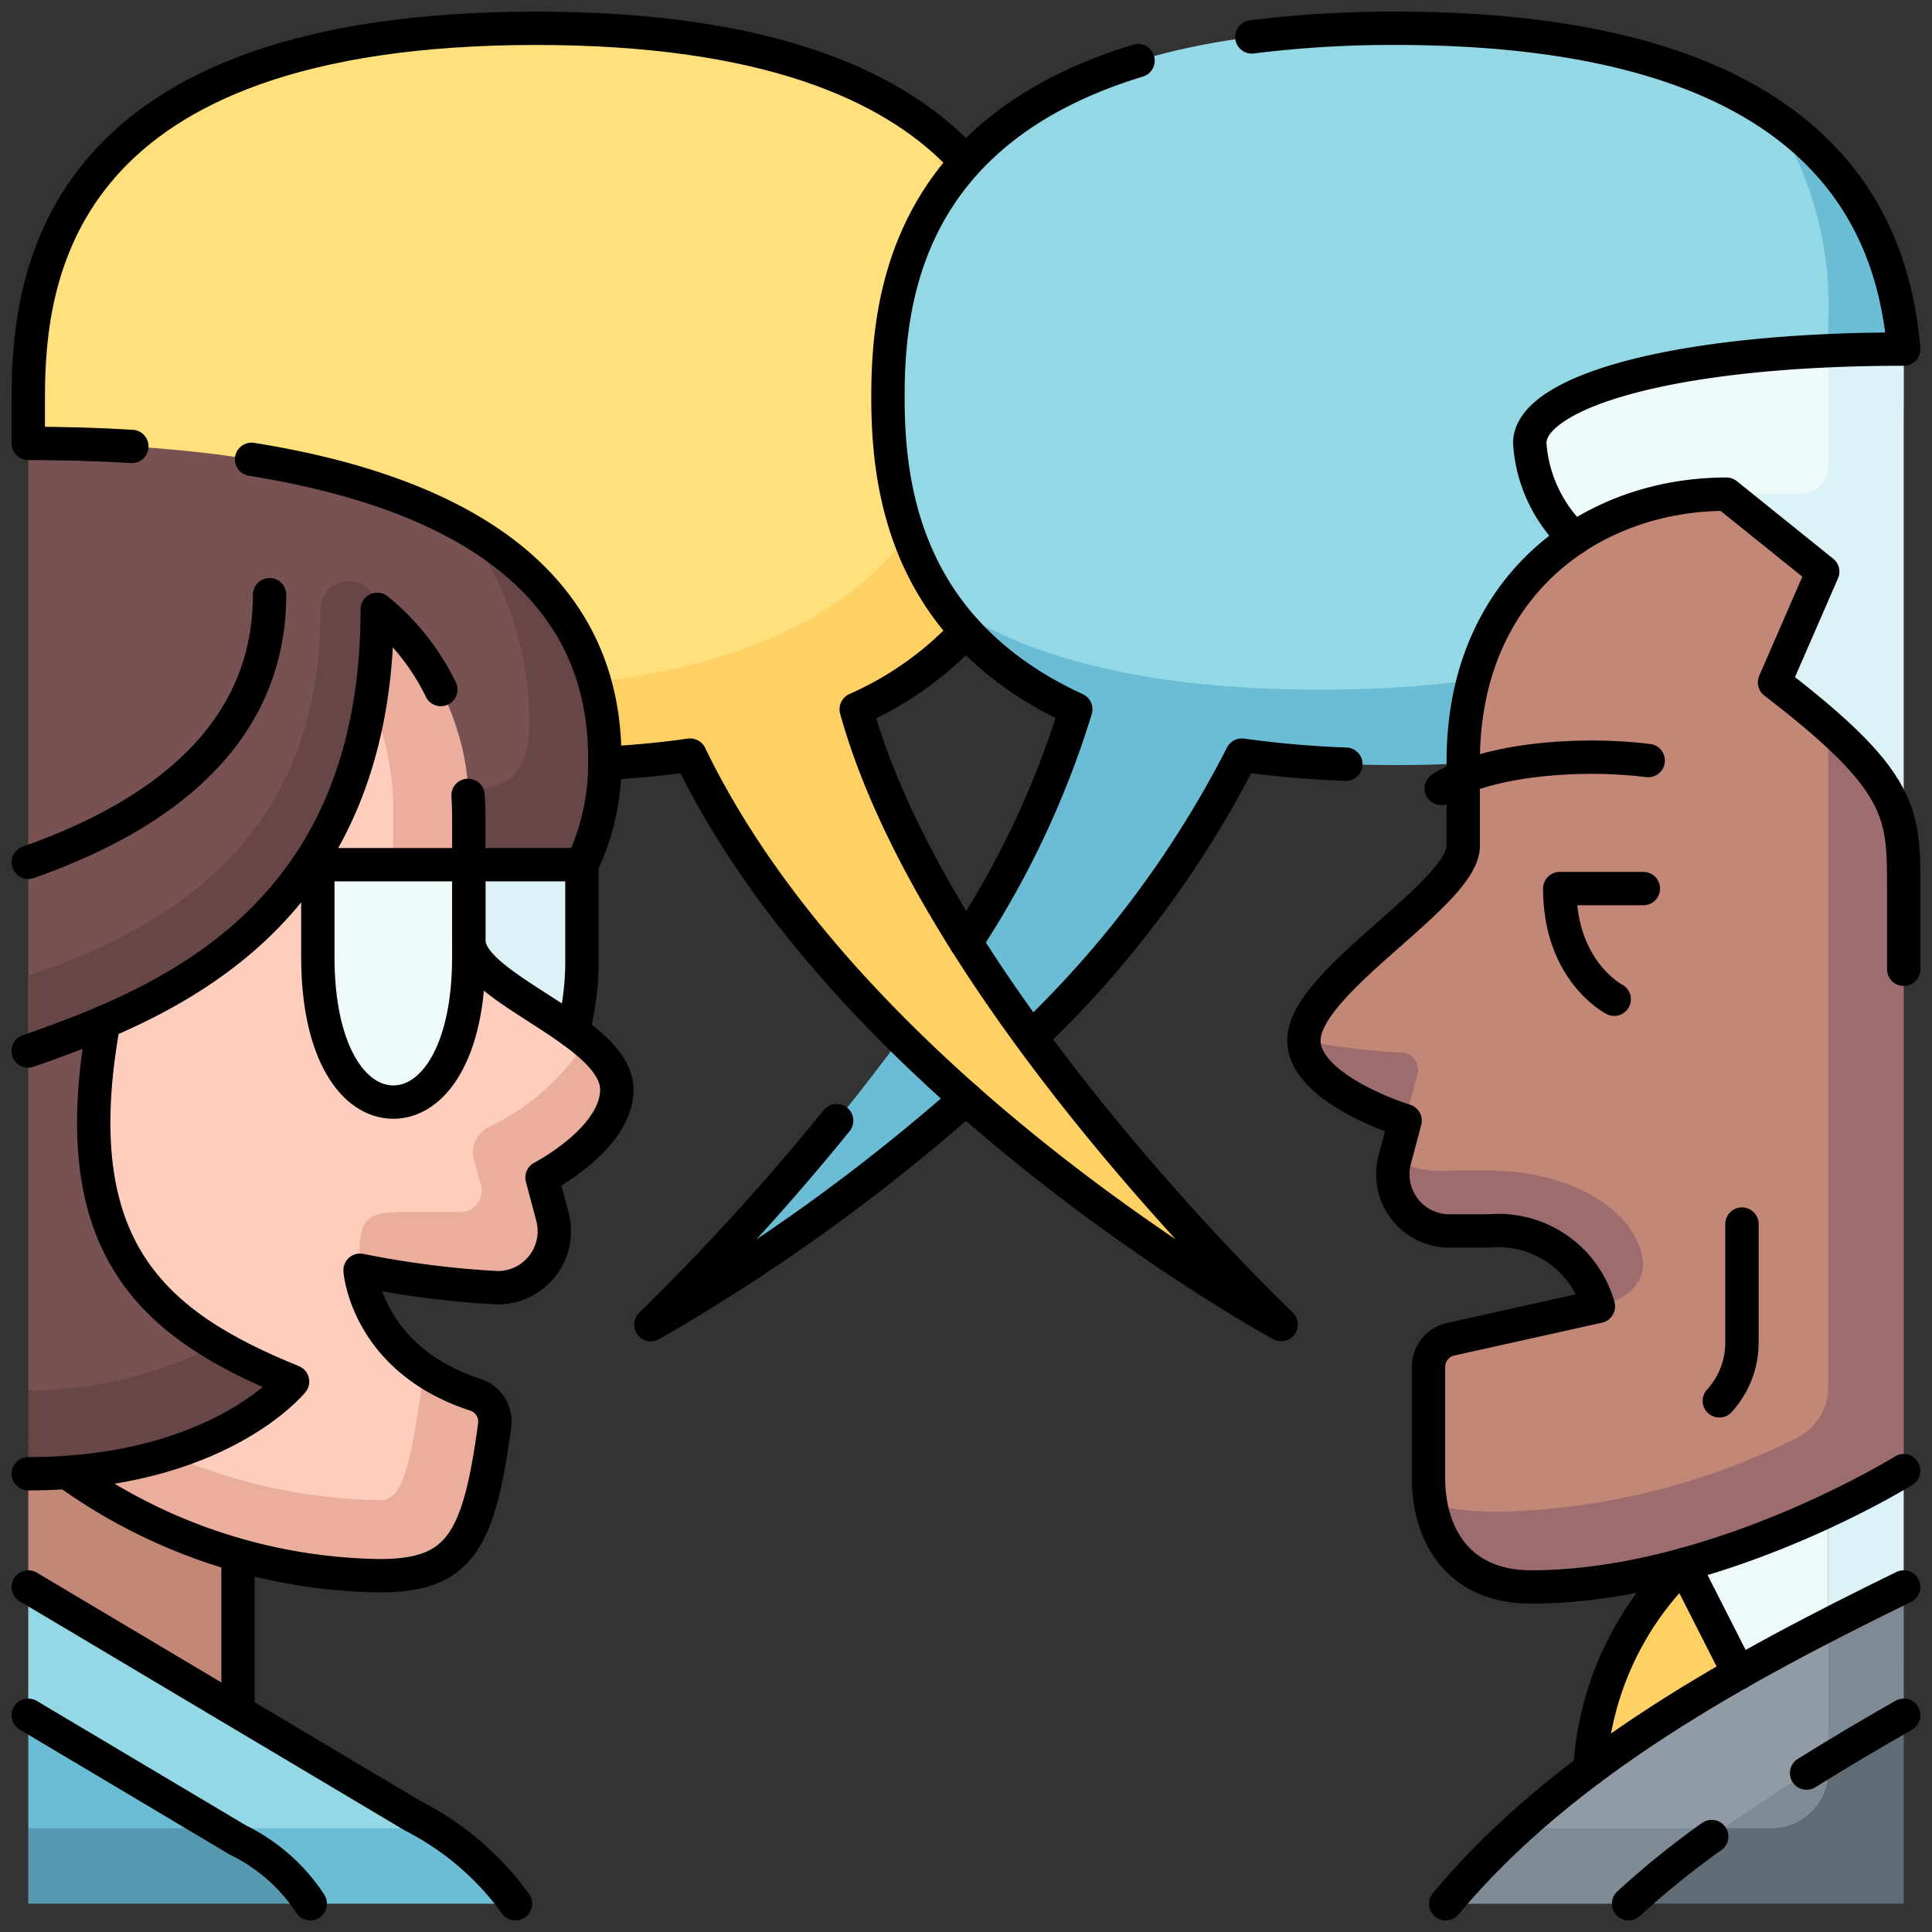 <svg xmlns="http://www.w3.org/2000/svg" xmlns:xlink="http://www.w3.org/1999/xlink" width="86.906" height="86.906" viewBox="0 0 86.906 86.906">
  <rect x="0" y="0" width="86.906" height="86.906" fill="#333333" stroke="none"/>
  <defs>
    <clipPath id="clip-path">
      <path id="path1641" d="M0-682.665H86.906v86.906H0Z" transform="translate(0 682.665)"/>
    </clipPath>
  </defs>
  <g id="_2" data-name="2" transform="translate(0 682.665)">
    <g id="g1637" transform="translate(0 -682.665)">
      <g id="g1639" transform="translate(0 0)" clip-path="url(#clip-path)">
        <g id="g1645" transform="translate(1.273 1.273)">
          <path id="path1647" d="M-301.605-101.969c0-2.508-1.118-8.018-4.119-10.868-3.374-2.354-8.684-4.007-17.03-4.007-21.413,0-22.847,10.88-22.847,16.572,0,.575,0,2.1,0,2.1a14.031,14.031,0,0,0,2.422,7.069c3.522,3.482,10.382,5.7,18.727,5.7,21.413,0,22.847-10.88,22.847-16.572" transform="translate(345.602 116.844)" fill="#ffe07d"/>
        </g>
        <g id="g1649" transform="translate(3.695 5.28)">
          <path id="path1651" d="M-256.76,0a15.944,15.944,0,0,1,2.422,9.17c0,5.692-1.433,16.572-22.847,16.572-8.346,0-13.656-1.653-17.03-4.007,2.721,4,8.446,7.4,20.425,7.4,21.413,0,22.847-10.88,22.847-16.572,0-3.474-.534-8.879-5.817-12.565" transform="translate(294.215)" fill="#ffd064"/>
        </g>
        <g id="g1653" transform="translate(29.277 29.615)">
          <path id="path1655" d="M-187.819-17.321c-6.52,16.063-27.4,27.444-27.4,27.444s17.451-16.586,19.624-29.97Z" transform="translate(215.217 19.848)" fill="#6bbdd5"/>
        </g>
        <g id="g1657" transform="translate(39.94 1.273)">
          <path id="path1659" d="M-301.6-101.969c0-2.508-1.118-8.018-4.119-10.868-3.374-2.354-8.684-4.007-17.03-4.007-21.413,0-22.847,10.88-22.847,16.572a15.946,15.946,0,0,0,2.422,9.17c3.522,3.482,10.382,5.7,18.727,5.7,21.413,0,22.847-10.88,22.847-16.572" transform="translate(345.598 116.844)" fill="#94d8e6"/>
        </g>
        <g id="g1661" transform="translate(42.362 5.28)">
          <path id="path1663" d="M-256.76,0a15.944,15.944,0,0,1,2.422,9.17c0,5.692-1.433,16.572-22.847,16.572-8.346,0-13.656-1.653-17.03-4.007,2.721,4,8.446,7.4,20.425,7.4,21.413,0,22.847-10.88,22.847-16.572V10.423A13.557,13.557,0,0,0-256.76,0" transform="translate(294.215)" fill="#6bbdd5"/>
        </g>
        <g id="g1665" transform="translate(30.231 29.615)">
          <path id="path1667" d="M0-17.321C6.521-1.258,27.4,10.122,27.4,10.122S9.947-6.463,7.775-19.848Z" transform="translate(0 19.848)" fill="#ffd064"/>
        </g>
        <g id="g1669" transform="translate(68.812 15.778)">
          <path id="path1671" d="M-103.677-44.223l-1.7-6.451c-8.428.375-13.426,2.142-13.426,4.156a6.475,6.475,0,0,0,2.011,4.277l2.351,2.5Z" transform="translate(118.801 50.675)" fill="#eef9fa"/>
        </g>
        <g id="g1673" transform="translate(73.174 15.703)">
          <path id="path1675" d="M-85.41,0Q-87.19,0-88.8.074V5.252a1.273,1.273,0,0,1-1.273,1.273h-3.307l-4.484,4.484L-85.41,24.266Z" transform="translate(97.869)" fill="#dcf2f6"/>
        </g>
        <g id="g1677" transform="translate(58.653 22.229)">
          <path id="path1679" d="M-173.32-291.814l-1.7-32.129c-.667-.591-1.462-1.241-2.417-1.974l2.168-4.979-4.332-3.486c-6.138,0-11.838,4.172-11.838,12.012v3.806c0,2.172-7.167,6.1-7.167,8.754l4.552,3.609-.469,1.761c0,1.637,1.29,1.886,2.46,1.843h1.78c3.309,0,6.27,4.453,4.922,4.753L-192-296.369a1.273,1.273,0,0,0-1,1.243v4.992a6.771,6.771,0,0,0,.1,1.2,3.843,3.843,0,0,0,3.495,2.012c7.439,0,16.076-4.89,16.076-4.89" transform="translate(198.604 334.382)" fill="#c38778"/>
        </g>
        <g id="g1681" transform="translate(58.653 46.8)">
          <path id="path1683" d="M-29.94-3.713a28.184,28.184,0,0,1-4.368-.542c0,2.214,4.552,3.609,4.552,3.609l.554-2.081a.787.787,0,0,0-.738-.987" transform="translate(34.308 4.255)" fill="#9d6c6c"/>
        </g>
        <g id="g1685" transform="translate(62.649 52.17)">
          <path id="path1687" d="M-76.734-28.785c-.622-2.251-3.557-3.714-6.866-3.714h-1.78a4.537,4.537,0,0,1-2.461-.485,2.546,2.546,0,0,0,2.461,3.2h1.78c2.447,0,4.216,1.092,4.922,3.395,1.348-.3,2.282-1.169,1.944-2.4" transform="translate(87.928 32.984)" fill="#9d6c6c"/>
        </g>
        <g id="g1689" transform="translate(64.365 32.668)">
          <path id="path1691" d="M-122.524,0V29.735a2.546,2.546,0,0,1-1.437,2.292A31.512,31.512,0,0,1-136.9,35.321a13.465,13.465,0,0,1-3.495-.314,4.234,4.234,0,0,0,4.513,3.709c8.344,0,16.755-5.229,16.755-5.229V7.3c0-2.83,0-4.293-3.395-7.3" transform="translate(140.397)" fill="#9d6c6c"/>
        </g>
        <g id="g1693" transform="translate(82.238 66.155)">
          <path id="path1695" d="M-23.272,0l-3.395,1.449V7.2l3.395-1.973Z" transform="translate(26.667)" fill="#dcf2f6"/>
        </g>
        <g id="g1697" transform="translate(71.52 67.603)">
          <path id="path1699" d="M-28.859-19.038l-4.21,9.206,10.718-6.228v-5.755Z" transform="translate(33.069 21.815)" fill="#eef9fa"/>
        </g>
        <g id="g1701" transform="translate(71.52 70.38)">
          <path id="path1703" d="M-45.855-33.431l-2.479-4.877a13.932,13.932,0,0,0-4.21,9.206Z" transform="translate(52.544 38.308)" fill="#ffd064"/>
        </g>
        <g id="g1705" transform="translate(68.297 73.083)">
          <path id="path1707" d="M0-62.763l15.639,1.7-1.7-10.853A64.291,64.291,0,0,0,0-62.763" transform="translate(0 71.919)" fill="#909ba6"/>
        </g>
        <g id="g1709" transform="translate(65.031 71.386)">
          <path id="path1711" d="M-141.232,0c-1.117.546-2.253,1.11-3.395,1.7v9.156h-13.941a34.192,34.192,0,0,0-3.266,3.395h8.227l10.678-1.7,1.7-6.779Z" transform="translate(161.834)" fill="#7e8b96"/>
        </g>
        <g id="g1713" transform="translate(78.214 79.482)">
          <path id="path1715" d="M-27.588-18.9v-2.757L-31.612-18.9Z" transform="translate(31.612 21.653)" fill="#7e8b96"/>
        </g>
        <g id="g1717" transform="translate(77.518 79.155)">
          <path id="path1719" d="M-32.363,0c-1.613.985-3.225,2.027-4.721,3.083l6.418,1.7Z" transform="translate(37.084)" fill="#7e8b96"/>
        </g>
        <g id="g1721" transform="translate(73.258 77.157)">
          <path id="path1723" d="M-61.564-13.7v.537a2.546,2.546,0,0,1-2.546,2.546h-2.175a40.537,40.537,0,0,0-4.26,3.395H-58.17V-15.7c-1.1.627-2.249,1.3-3.395,2" transform="translate(70.545 15.696)" fill="#5f6c75"/>
        </g>
        <g id="g1725" transform="translate(1.273 19.947)">
          <path id="path1727" d="M-166.14-91.249a12.232,12.232,0,0,0-4.56-9.51c-5.03-2.88-12.429-3.8-19.675-3.8v27.331l23.547-10.08a12.234,12.234,0,0,0,.688-3.94" transform="translate(190.376 104.56)" fill="#785252"/>
        </g>
        <g id="g1729" transform="translate(1.273 23.747)">
          <path id="path1731" d="M-134.875,0a14.788,14.788,0,0,1,2.863,8.662c0,2.15-.674,3.091-2.725,3.091h-3.707L-154.55,23.53l24.905-8.383a10.527,10.527,0,0,0,1.027-4.788c0-4.878-2.451-8.18-6.258-10.359" transform="translate(154.55)" fill="#664646"/>
        </g>
        <g id="g1733" transform="translate(1.273 66.294)">
          <path id="path1735" d="M-64.674-84.662v-12.35h-9.434v5.092Z" transform="translate(74.108 97.012)" fill="#c38778"/>
        </g>
        <g id="g1737" transform="translate(19.389 38.895)">
          <path id="path1739" d="M0,0V4.151C0,8.489,1.623,10.68,3.395,10.68S6.79,8.489,6.79,4.151V0Z" fill="#dcf2f6"/>
        </g>
        <g id="g1741" transform="translate(1.52 29.235)">
          <path id="path1743" d="M-139.825-184.022a1.46,1.46,0,0,0,1.366-2.056l-.558-2.1a5.255,5.255,0,0,0,3.635-5.086c-1.951-1.623-5.274-3.015-5.274-4.55,0,0-1-10.722-5.749-13.054-.338,7.478-4.717,13.253-12.367,16.13l-1.45,16.3c1.371,2.319,7.163,7.511,15.56,7.511,1.024,0,1.992-2.107,1.992-7.561a6.482,6.482,0,0,1-2.876-4.487c.6-1.874,2.65-1.05,5.721-1.05" transform="translate(160.222 210.866)" fill="#ffcdbe"/>
        </g>
        <g id="g1745" transform="translate(1.273 61.617)">
          <path id="path1747" d="M-108.359-40.2a24.791,24.791,0,0,1-15.56-5.813l-.247,3.173A24.729,24.729,0,0,0-108.359-36.8c3.586,0,4.468-1.523,5.17-6.767a1.27,1.27,0,0,0-.867-1.374,8.909,8.909,0,0,1-2.311-1.117c-.621,4.517-.968,5.864-1.992,5.864" transform="translate(124.166 46.061)" fill="#ebae9d"/>
        </g>
        <g id="g1749" transform="translate(16.164 46.839)">
          <path id="path1751" d="M-79.379-14.857a3.09,3.09,0,0,0-1.384-2.167,10.558,10.558,0,0,1-4.361,3.85,1.271,1.271,0,0,0-.682,1.476l.269,1.01a.957.957,0,0,1-.895,1.347h-2.546c-1.6,0-2.121.2-1.949,2.607a42.665,42.665,0,0,0,6.192.788,2.546,2.546,0,0,0,2.461-3.2l-.468-1.761s3.364-1.735,3.364-3.949" transform="translate(90.959 17.024)" fill="#ebae9d"/>
        </g>
        <g id="g1753" transform="translate(15.337 27.409)">
          <path id="path1755" d="M-16.139-102.01h3.395v-5.5a11.652,11.652,0,0,0-4.115-9.378l-1.634,1.827a12.233,12.233,0,0,1,2.354,7.551Z" transform="translate(18.493 116.89)" fill="#ebae9d"/>
        </g>
        <g id="g1757" transform="translate(14.297 38.895)">
          <path id="path1759" d="M0,0V4.151C0,8.489,1.623,10.68,3.395,10.68S6.79,8.489,6.79,4.151V0Z" fill="#eef9fa"/>
        </g>
        <g id="g1761" transform="translate(1.273 45.978)">
          <path id="path1763" d="M-23.274,0l-3.395,1.3V16.571c3.857,0,7.275.295,8.461-2.058C-22.449,11.993-24.764,8.163-23.274,0" transform="translate(26.669)" fill="#785252"/>
        </g>
        <g id="g1765" transform="translate(1.273 60.491)">
          <path id="path1767" d="M-58.005,0a18.541,18.541,0,0,1-8.461,2.058V5.8c8.547,0,11.888-4.146,11.888-4.146A25.493,25.493,0,0,1-58.005,0" transform="translate(66.467)" fill="#664646"/>
        </g>
        <g id="g1769" transform="translate(1.273 26.129)">
          <path id="path1771" d="M0-121.705c7.451-2.483,13.152-7,13.152-16.474a1.273,1.273,0,1,1,2.546,0c0,13.978-9.6,17.726-15.7,19.868Z" transform="translate(0 139.459)" fill="#664646"/>
        </g>
        <g id="g1773" transform="translate(1.273 71.386)">
          <path id="path1775" d="M-118.7-70.644l-17.315-10.305v5.771L-123.33-66.7l5.521-3.395c-.279-.178-.574-.36-.889-.548" transform="translate(136.013 80.949)" fill="#94d8e6"/>
        </g>
        <g id="g1777" transform="translate(8.876 82.238)">
          <path id="path1779" d="M-72.666,0h-10.6l5.08,3.395h9.229A11.547,11.547,0,0,0-72.666,0" transform="translate(83.266)" fill="#6bbdd5"/>
        </g>
        <g id="g1781" transform="translate(1.273 77.157)">
          <path id="path1783" d="M0,0V5.082l4.269,1.7,4.269-1.7L0,0" fill="#6bbdd5"/>
        </g>
        <g id="g1785" transform="translate(1.273 82.239)">
          <path id="path1787" d="M-64.672-3.655l-.9-.533h-8.538V-.793h12.683a8.141,8.141,0,0,0-3.249-2.861" transform="translate(74.106 4.188)" fill="#5698af"/>
        </g>
        <g id="g1789" transform="translate(70.16 39.969)">
          <path id="path1791" d="M-16.8-34.128s-2.451-1.248-2.451-4.978h3.763" transform="translate(19.251 39.107)" fill="none" stroke="#000" stroke-linecap="round" stroke-linejoin="round" stroke-miterlimit="10" stroke-width="1.5"/>
        </g>
        <g id="g1793" transform="translate(64.832 34.059)">
          <path id="path1795" d="M-63.816-1.04c-3.6-.436-7.541.093-9.309,1.253" transform="translate(73.125 1.192)" fill="none" stroke="#000" stroke-linecap="round" stroke-linejoin="round" stroke-miterlimit="10" stroke-width="1.5"/>
        </g>
        <g id="g1797" transform="translate(58.653 22.229)">
          <path id="path1799" d="M-184.956-146.494v-3.629c0-3.386,0-4.814-5.812-9.275l2.168-4.98-4.332-3.486c-6.138,0-11.838,4.172-11.838,12.012v3.806c0,2.172-7.167,6.1-7.167,8.754,0,2.214,4.552,3.609,4.552,3.609l-.468,1.761a2.546,2.546,0,0,0,2.46,3.2h1.78a4.673,4.673,0,0,1,4.922,3.395l-6.641,1.476a1.273,1.273,0,0,0-1,1.243v4.992c0,2.567,1.336,4.908,4.617,4.908,8.344,0,16.755-5.23,16.755-5.23" transform="translate(211.937 167.864)" fill="none" stroke="#000" stroke-linecap="round" stroke-linejoin="round" stroke-miterlimit="10" stroke-width="1.5"/>
        </g>
        <g id="g1801" transform="translate(65.031 71.386)">
          <path id="path1803" d="M-141.232,0c-7.246,3.541-15.263,7.836-20.6,14.248" transform="translate(161.834)" fill="none" stroke="#000" stroke-linecap="round" stroke-linejoin="round" stroke-miterlimit="10" stroke-width="1.5"/>
        </g>
        <g id="g1805" transform="translate(73.258 82.612)">
          <path id="path1807" d="M-25.615,0a38.592,38.592,0,0,0-3.737,3.022" transform="translate(29.352)" fill="none" stroke="#000" stroke-linecap="round" stroke-linejoin="round" stroke-miterlimit="10" stroke-width="1.5"/>
        </g>
        <g id="g1809" transform="translate(81.264 77.157)">
          <path id="path1811" d="M-29.955,0c-1.416.805-2.9,1.683-4.37,2.6" transform="translate(34.325)" fill="none" stroke="#000" stroke-linecap="round" stroke-linejoin="round" stroke-miterlimit="10" stroke-width="1.5"/>
        </g>
        <g id="g1813" transform="translate(71.52 70.38)">
          <path id="path1815" d="M-45.855-33.431l-2.479-4.877a13.932,13.932,0,0,0-4.21,9.206" transform="translate(52.544 38.308)" fill="none" stroke="#000" stroke-linecap="round" stroke-linejoin="round" stroke-miterlimit="10" stroke-width="1.5"/>
        </g>
        <g id="g1817" transform="translate(77.34 55.061)">
          <path id="path1819" d="M-6.982,0V5.316A3.892,3.892,0,0,1-8,7.953" transform="translate(8)" fill="none" stroke="#000" stroke-linecap="round" stroke-linejoin="round" stroke-miterlimit="10" stroke-width="1.5"/>
        </g>
        <g id="g1821" transform="translate(1.273 45.978)">
          <path id="path1823" d="M-23.274,0c-1.854,10.158,2.184,13.607,8.493,16.169,0,0-3.341,4.146-11.888,4.146" transform="translate(26.669)" fill="none" stroke="#000" stroke-linecap="round" stroke-linejoin="round" stroke-miterlimit="10" stroke-width="1.5"/>
        </g>
        <g id="g1825" transform="translate(1.273 27.409)">
          <path id="path1827" d="M-127.224-24.724a10.73,10.73,0,0,0-2.861-3.607c0,13.978-9.6,17.726-15.7,19.868" transform="translate(145.782 28.331)" fill="none" stroke="#000" stroke-linecap="round" stroke-linejoin="round" stroke-miterlimit="10" stroke-width="1.5"/>
        </g>
        <g id="g1829" transform="translate(3.106 35.764)">
          <path id="path1831" d="M0-209.286A24.628,24.628,0,0,0,13.974-204.7c3.586,0,4.468-1.523,5.17-6.767a1.27,1.27,0,0,0-.867-1.374c-4.9-1.59-5.187-5.6-5.187-5.6a42.665,42.665,0,0,0,6.192.788,2.546,2.546,0,0,0,2.461-3.2l-.468-1.761s3.364-1.735,3.364-3.949c0-2.658-6.658-4.545-6.658-6.717v-5.5q0-.522-.033-1.022" transform="translate(0 239.815)" fill="none" stroke="#000" stroke-linecap="round" stroke-linejoin="round" stroke-miterlimit="10" stroke-width="1.5"/>
        </g>
        <g id="g1833" transform="translate(21.086 38.895)">
          <path id="path1835" d="M-32.145-51.353a12.544,12.544,0,0,0,.4-3.341v-4.15h-5.092" transform="translate(36.835 58.844)" fill="none" stroke="#000" stroke-linecap="round" stroke-linejoin="round" stroke-miterlimit="10" stroke-width="1.5"/>
        </g>
        <g id="g1837" transform="translate(1.273 26.751)">
          <path id="path1839" d="M-74.4,0c0,5.64-3.925,9.6-10.853,12.039" transform="translate(85.253)" fill="none" stroke="#000" stroke-linecap="round" stroke-linejoin="round" stroke-miterlimit="10" stroke-width="1.5"/>
        </g>
        <g id="g1841" transform="translate(14.297 38.895)">
          <path id="path1843" d="M0,0V4.151C0,8.489,1.623,10.68,3.395,10.68S6.79,8.489,6.79,4.151V0Z" fill="none" stroke="#000" stroke-linecap="round" stroke-linejoin="round" stroke-miterlimit="10" stroke-width="1.5"/>
        </g>
        <g id="g1845" transform="translate(1.273 77.157)">
          <path id="path1847" d="M0,0,9.434,5.615a8.138,8.138,0,0,1,3.249,2.861" fill="none" stroke="#000" stroke-linecap="round" stroke-linejoin="round" stroke-miterlimit="10" stroke-width="1.5"/>
        </g>
        <g id="g1849" transform="translate(1.273 71.386)">
          <path id="path1851" d="M0,0,17.315,10.305a12.929,12.929,0,0,1,4.6,3.942" fill="none" stroke="#000" stroke-linecap="round" stroke-linejoin="round" stroke-miterlimit="10" stroke-width="1.5"/>
        </g>
        <g id="g1853" transform="translate(10.707 70.13)">
          <path id="path1855" d="M0-45.56v-6.646" transform="translate(0 52.207)" fill="none" stroke="#000" stroke-linecap="round" stroke-linejoin="round" stroke-miterlimit="10" stroke-width="1.5"/>
        </g>
        <g id="g1857" transform="translate(56.312 1.273)">
          <path id="path1859" d="M0-2.656a50.216,50.216,0,0,1,6.474-.388c18.962,0,22.341,8.524,22.847,14.43-10.467,0-16.821,1.959-16.821,4.23a6.475,6.475,0,0,0,2.011,4.277" transform="translate(0 3.044)" fill="none" stroke="#000" stroke-linecap="round" stroke-linejoin="round" stroke-miterlimit="10" stroke-width="1.5"/>
        </g>
        <g id="g1861" transform="translate(39.939 2.732)">
          <path id="path1863" d="M-24.089-271.852a40.774,40.774,0,0,0,4.938-10.484C-26.9-285.9-27.6-292.414-27.6-296.4c0-4.416.863-11.955,11.249-15.113" transform="translate(27.603 311.509)" fill="none" stroke="#000" stroke-linecap="round" stroke-linejoin="round" stroke-miterlimit="10" stroke-width="1.5"/>
        </g>
        <g id="g1865" transform="translate(29.277 49.422)">
          <path id="path1867" d="M-97.181,0a86.545,86.545,0,0,1-14.176,10.164A107.735,107.735,0,0,0-103,.988" transform="translate(111.357)" fill="none" stroke="#000" stroke-linecap="round" stroke-linejoin="round" stroke-miterlimit="10" stroke-width="1.5"/>
        </g>
        <g id="g1869" transform="translate(46.499 33.967)">
          <path id="path1871" d="M-96.269-2.8a45.725,45.725,0,0,1-4.681-.408,47.246,47.246,0,0,1-9.363,12.6" transform="translate(110.312 3.208)" fill="none" stroke="#000" stroke-linecap="round" stroke-linejoin="round" stroke-miterlimit="10" stroke-width="1.5"/>
        </g>
        <g id="g1873" transform="translate(27.573 28.397)">
          <path id="path1875" d="M0-40.566q1.85-.115,3.471-.348C10.75-25.821,30.056-15.3,30.056-15.3S14.518-30.065,10.942-42.977a15.042,15.042,0,0,0,4.939-3.507" transform="translate(0 46.484)" fill="none" stroke="#000" stroke-linecap="round" stroke-linejoin="round" stroke-miterlimit="10" stroke-width="1.5"/>
        </g>
        <g id="g1877" transform="translate(11.316 20.662)">
          <path id="path1879" d="M0,0C8.8,1.406,15.889,5.146,15.889,13.445a10.527,10.527,0,0,1-1.027,4.788" fill="none" stroke="#000" stroke-linecap="round" stroke-linejoin="round" stroke-miterlimit="10" stroke-width="1.5"/>
        </g>
        <g id="g1881" transform="translate(1.273 1.273)">
          <path id="path1883" d="M-286.99-38.957c-3.135-3.207-8.8-5.683-19.018-5.683-21.413,0-22.847,10.88-22.847,16.572,0,.64,0,2.1,0,2.1,1.554,0,3.116.042,4.659.137" transform="translate(328.855 44.64)" fill="none" stroke="#000" stroke-linecap="round" stroke-linejoin="round" stroke-miterlimit="10" stroke-width="1.5"/>
        </g>
      </g>
    </g>
  </g>
</svg>
